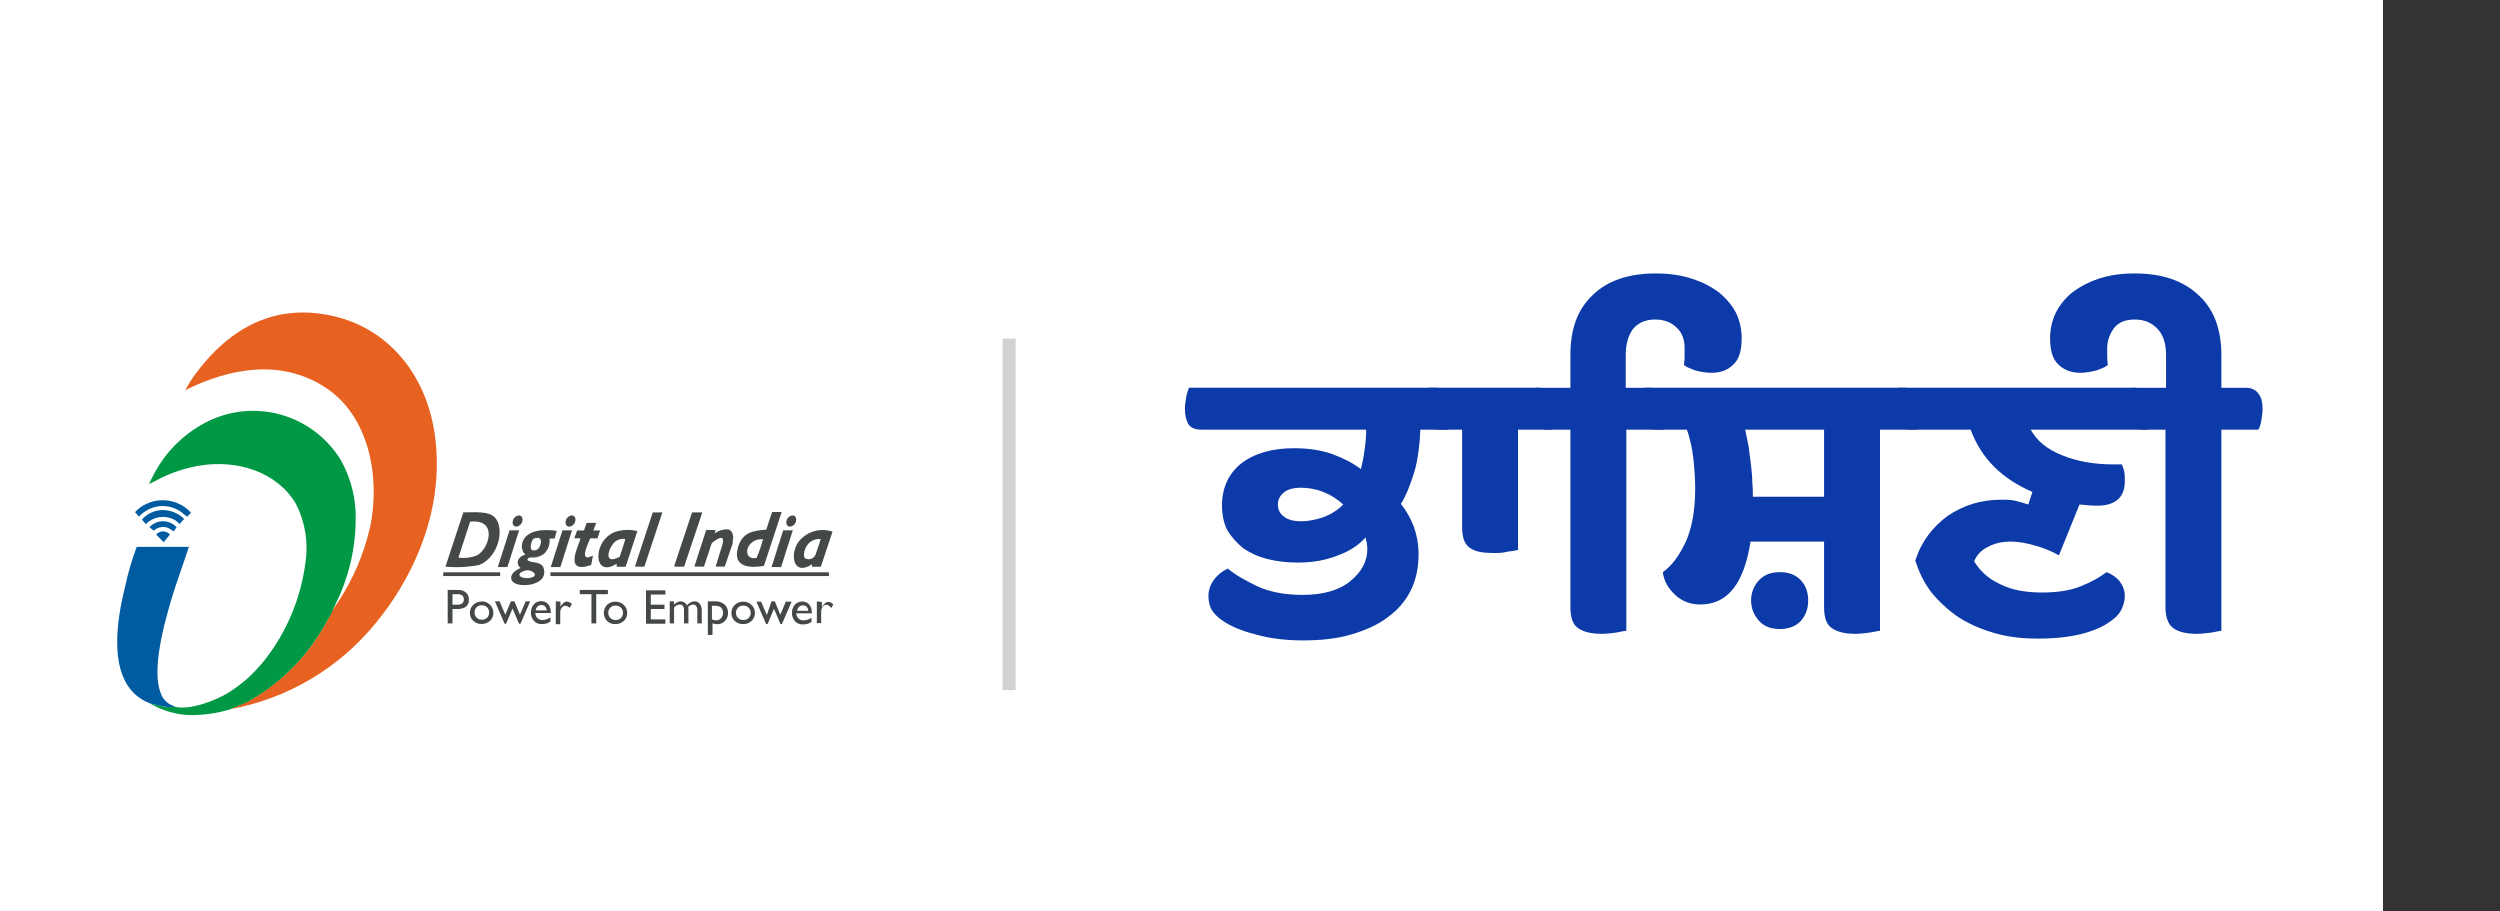 <svg width="192" height="70" viewBox="0 0 192 70" fill="none" xmlns="http://www.w3.org/2000/svg">
<rect x="0" y="0" width="192" height="70" fill="#333333" stroke="none"/>
<path d="M183 0H0V70H183V0Z" fill="white"/>
<path d="M183 0H0V70H183V0Z" fill="white"/>
<path d="M109.081 32.998C109.036 34.194 108.9 35.251 108.629 36.217C108.312 37.228 107.996 38.056 107.589 38.7C107.996 39.206 108.312 39.757 108.584 40.447C108.81 41.09 108.945 41.78 108.945 42.562C108.945 43.573 108.764 44.493 108.358 45.321C107.951 46.148 107.363 46.838 106.595 47.389C105.826 47.987 104.877 48.401 103.792 48.723C102.707 49.045 101.487 49.183 100.086 49.183C98.775 49.183 97.554 49.045 96.424 48.723C95.339 48.447 94.481 48.079 93.893 47.665C93.486 47.389 93.215 47.114 93.034 46.792C92.899 46.516 92.808 46.194 92.808 45.78C92.808 45.321 92.944 44.907 93.26 44.493C93.531 44.125 93.893 43.849 94.3 43.665C94.887 44.171 95.656 44.585 96.605 45.045C97.509 45.458 98.684 45.688 100.04 45.688C101.622 45.688 102.888 45.321 103.702 44.631C104.561 43.941 105.013 43.114 105.013 42.148C105.013 41.964 104.967 41.826 104.967 41.688C104.922 41.55 104.922 41.412 104.877 41.274C104.335 41.872 103.657 42.332 102.753 42.654C101.849 43.022 100.809 43.206 99.679 43.206C98.82 43.206 98.052 43.114 97.328 42.93C96.605 42.746 96.017 42.47 95.475 42.102C94.978 41.688 94.571 41.228 94.255 40.723C93.983 40.171 93.848 39.527 93.848 38.838C93.848 37.458 94.345 36.401 95.294 35.619C96.289 34.838 97.645 34.424 99.362 34.424C100.492 34.424 101.442 34.562 102.346 34.884C103.205 35.205 103.928 35.573 104.515 36.033C104.606 35.619 104.741 35.114 104.787 34.608C104.877 34.056 104.922 33.55 104.922 32.998H92.266C91.814 32.998 91.452 32.861 91.271 32.585C91.09 32.263 91 31.895 91 31.343C91 31.113 91.045 30.884 91.09 30.562C91.136 30.24 91.226 30.01 91.316 29.78H110.301C110.753 29.78 111.024 29.964 111.205 30.24C111.386 30.516 111.477 30.93 111.477 31.435C111.477 31.665 111.431 31.941 111.386 32.263C111.341 32.585 111.25 32.815 111.205 32.998H109.081ZM99.905 40.033C100.538 40.033 101.125 39.895 101.668 39.711C102.255 39.481 102.753 39.16 103.159 38.746C102.707 38.332 102.21 38.01 101.622 37.78C101.035 37.55 100.447 37.458 99.905 37.458C99.317 37.458 98.865 37.596 98.594 37.826C98.278 38.102 98.142 38.378 98.142 38.746C98.142 39.114 98.278 39.435 98.594 39.665C98.865 39.895 99.317 40.033 99.905 40.033Z" fill="#0D3AA9"/>
<path d="M116.584 32.998V42.24C116.358 42.286 116.087 42.332 115.726 42.378C115.409 42.47 115.048 42.47 114.686 42.47C113.917 42.47 113.33 42.378 112.923 42.102C112.471 41.826 112.29 41.274 112.29 40.447V32.998H110.618C110.12 32.998 109.804 32.861 109.623 32.585C109.442 32.309 109.352 31.895 109.352 31.389C109.352 31.159 109.397 30.884 109.442 30.562C109.488 30.24 109.578 30.01 109.668 29.78H118.212C118.664 29.78 118.98 29.964 119.206 30.24C119.387 30.516 119.477 30.884 119.477 31.435C119.477 31.665 119.432 31.941 119.387 32.263C119.342 32.585 119.251 32.815 119.206 32.998H116.584Z" fill="#0D3AA9"/>
<path d="M124.902 33V48.449C124.675 48.449 124.404 48.541 124.088 48.587C123.726 48.633 123.365 48.678 123.003 48.678C122.235 48.678 121.647 48.541 121.24 48.265C120.788 47.989 120.607 47.437 120.607 46.609V33H118.89C118.438 33 118.121 32.862 117.94 32.586C117.76 32.31 117.669 31.897 117.669 31.391C117.669 31.161 117.714 30.885 117.76 30.563C117.85 30.241 117.895 30.012 117.94 29.782H120.607V27.253C120.607 25.276 121.15 23.759 122.325 22.655C123.455 21.552 125.082 21 127.162 21C128.201 21 129.15 21.138 129.964 21.414C130.823 21.69 131.501 22.058 132.089 22.517C132.631 22.977 133.083 23.529 133.354 24.081C133.625 24.678 133.761 25.322 133.761 25.966C133.761 26.885 133.58 27.575 133.128 27.989C132.721 28.402 132.179 28.632 131.456 28.632C130.959 28.632 130.552 28.54 130.19 28.448C129.829 28.31 129.557 28.218 129.331 28.035C129.331 27.897 129.377 27.667 129.377 27.437C129.377 27.161 129.377 26.931 129.377 26.747C129.377 26.104 129.196 25.552 128.789 25.184C128.382 24.77 127.84 24.54 127.116 24.54C126.393 24.54 125.851 24.77 125.444 25.23C125.082 25.69 124.856 26.379 124.856 27.253V29.782H126.8C127.252 29.782 127.568 29.966 127.749 30.241C127.93 30.517 128.02 30.885 128.02 31.437C128.02 31.667 128.02 31.943 127.975 32.264C127.885 32.586 127.84 32.816 127.749 33H124.902Z" fill="#0D3AA9"/>
<path d="M144.384 32.998V48.447C144.203 48.447 143.932 48.539 143.57 48.585C143.208 48.631 142.847 48.677 142.485 48.677C141.717 48.677 141.129 48.539 140.722 48.263C140.27 47.987 140.089 47.435 140.089 46.608V41.596H134.439C133.942 44.815 132.676 46.424 130.597 46.424C129.828 46.424 129.196 46.194 128.653 45.688C128.111 45.182 127.794 44.631 127.704 43.941C128.427 43.435 129.015 42.608 129.512 41.504C129.964 40.447 130.19 39.114 130.19 37.504C130.19 36.861 130.145 36.125 130.055 35.251C129.964 34.424 129.783 33.642 129.557 32.998H127.252C126.8 32.998 126.484 32.861 126.303 32.585C126.077 32.263 125.986 31.895 125.986 31.343C125.986 31.113 126.032 30.884 126.077 30.562C126.122 30.24 126.212 30.01 126.303 29.78H146.282C146.734 29.78 147.05 29.964 147.231 30.24C147.412 30.516 147.502 30.884 147.502 31.435C147.502 31.665 147.502 31.941 147.412 32.263C147.367 32.585 147.322 32.815 147.231 32.998H144.384ZM140.089 38.148V32.998H134.032C134.123 33.412 134.213 33.872 134.303 34.332C134.349 34.838 134.439 35.297 134.484 35.757C134.53 36.217 134.575 36.631 134.575 37.044C134.62 37.458 134.62 37.826 134.62 38.148H140.089ZM134.484 46.102C134.484 45.504 134.71 44.953 135.117 44.539C135.524 44.125 136.021 43.941 136.699 43.941C137.332 43.941 137.874 44.125 138.281 44.539C138.688 44.953 138.869 45.504 138.869 46.102C138.869 46.746 138.688 47.252 138.281 47.711C137.874 48.125 137.332 48.309 136.699 48.309C136.021 48.309 135.524 48.125 135.117 47.711C134.71 47.252 134.484 46.746 134.484 46.102Z" fill="#0D3AA9"/>
<path d="M155.955 32.998C156.452 33.872 157.22 34.516 158.396 34.975C159.526 35.435 160.836 35.665 162.328 35.665H162.961C163.006 35.803 163.097 35.987 163.142 36.217C163.187 36.401 163.187 36.677 163.187 36.953C163.187 37.504 163.051 37.964 162.69 38.332C162.328 38.654 161.786 38.838 161.108 38.838C160.61 38.838 160.158 38.792 159.706 38.746L158.124 42.654C157.582 42.332 156.994 42.102 156.361 41.918C155.729 41.734 155.096 41.596 154.418 41.596C153.74 41.596 153.152 41.734 152.655 42.01C152.112 42.286 151.796 42.654 151.615 43.114C152.067 43.849 152.7 44.447 153.604 44.861C154.508 45.321 155.593 45.504 156.813 45.504C157.944 45.504 158.938 45.366 159.752 45.045C160.565 44.723 161.243 44.355 161.786 43.941C162.147 44.079 162.509 44.309 162.78 44.631C163.051 44.999 163.187 45.366 163.187 45.78C163.187 46.102 163.097 46.424 162.961 46.746C162.825 47.022 162.645 47.297 162.328 47.527C161.786 47.987 161.062 48.355 160.068 48.631C159.074 48.907 157.898 49.045 156.542 49.045C155.231 49.045 154.101 48.907 153.062 48.585C151.977 48.263 151.073 47.849 150.259 47.297C149.491 46.746 148.813 46.102 148.27 45.412C147.728 44.677 147.366 43.895 147.095 43.068C147.547 41.596 148.406 40.493 149.581 39.619C150.802 38.792 152.158 38.378 153.695 38.378C154.101 38.378 154.463 38.378 154.825 38.47C155.186 38.562 155.503 38.654 155.774 38.746L156.09 37.78C153.74 36.769 152.158 35.205 151.344 32.998H146.733C146.281 32.998 145.965 32.861 145.739 32.585C145.558 32.263 145.468 31.895 145.468 31.343C145.468 31.113 145.513 30.884 145.558 30.562C145.603 30.24 145.694 30.01 145.784 29.78H163.955C164.407 29.78 164.724 29.964 164.95 30.24C165.131 30.516 165.221 30.884 165.221 31.435C165.221 31.665 165.176 31.941 165.131 32.263C165.04 32.585 164.995 32.815 164.95 32.998H155.955Z" fill="#0D3AA9"/>
<path d="M168.703 48.678C167.934 48.678 167.347 48.541 166.94 48.265C166.533 47.989 166.307 47.437 166.307 46.609V33H164.634C164.182 33 163.866 32.862 163.685 32.586C163.504 32.31 163.414 31.897 163.414 31.391C163.414 31.161 163.414 30.885 163.504 30.563C163.55 30.241 163.595 30.012 163.685 29.782H166.352V27.253C166.352 26.379 166.126 25.69 165.674 25.23C165.222 24.77 164.68 24.54 163.956 24.54C163.188 24.54 162.691 24.77 162.329 25.23C162.013 25.69 161.832 26.195 161.832 26.747C161.832 26.931 161.832 27.161 161.832 27.437C161.832 27.667 161.877 27.897 161.877 28.035C161.651 28.218 161.38 28.31 161.018 28.448C160.611 28.54 160.205 28.632 159.753 28.632C159.075 28.632 158.487 28.402 158.08 27.989C157.628 27.575 157.447 26.885 157.447 25.966C157.447 25.322 157.583 24.678 157.854 24.081C158.125 23.529 158.532 22.977 159.075 22.517C159.662 22.058 160.34 21.69 161.154 21.414C161.967 21.138 162.872 21 163.956 21C166.036 21 167.663 21.552 168.838 22.655C170.013 23.713 170.601 25.276 170.601 27.253V29.782H172.5C172.952 29.782 173.268 29.966 173.449 30.241C173.675 30.517 173.765 30.885 173.765 31.437C173.765 31.667 173.72 31.943 173.675 32.264C173.63 32.586 173.539 32.816 173.449 33H170.601V48.449C170.42 48.449 170.149 48.541 169.787 48.587C169.426 48.633 169.064 48.678 168.703 48.678Z" fill="#0D3AA9"/>
<path fill-rule="evenodd" clip-rule="evenodd" d="M34.383 47.876V45.309H35.2C35.412 45.297 35.621 45.368 35.783 45.507C35.858 45.572 35.916 45.654 35.955 45.746C35.994 45.837 36.012 45.937 36.007 46.036C36.022 46.177 35.991 46.319 35.917 46.44C35.849 46.558 35.741 46.647 35.612 46.691C35.434 46.753 35.245 46.781 35.056 46.772H34.751V47.876H34.383ZM35.137 45.632H34.751V46.44H35.155C35.281 46.449 35.405 46.41 35.505 46.332C35.546 46.293 35.578 46.246 35.598 46.193C35.618 46.14 35.626 46.084 35.621 46.027C35.621 45.767 35.46 45.632 35.137 45.632ZM36.995 46.18C37.112 46.18 37.229 46.203 37.338 46.248C37.447 46.293 37.546 46.359 37.629 46.443C37.712 46.526 37.779 46.625 37.824 46.734C37.869 46.843 37.892 46.959 37.892 47.077C37.894 47.19 37.872 47.302 37.827 47.406C37.782 47.51 37.716 47.603 37.632 47.678C37.544 47.761 37.441 47.824 37.329 47.866C37.216 47.908 37.096 47.926 36.977 47.921C36.74 47.927 36.512 47.84 36.339 47.678C36.259 47.599 36.195 47.504 36.151 47.399C36.108 47.294 36.087 47.182 36.088 47.068C36.085 46.953 36.107 46.837 36.152 46.731C36.196 46.624 36.264 46.528 36.348 46.449C36.434 46.366 36.535 46.301 36.646 46.258C36.757 46.215 36.876 46.195 36.995 46.198V46.18ZM36.995 46.485C36.922 46.481 36.849 46.492 36.781 46.518C36.712 46.545 36.651 46.585 36.6 46.637C36.498 46.747 36.443 46.892 36.447 47.041C36.444 47.114 36.457 47.187 36.483 47.254C36.509 47.322 36.549 47.384 36.6 47.436C36.654 47.489 36.719 47.529 36.79 47.556C36.861 47.582 36.937 47.593 37.013 47.589C37.087 47.593 37.161 47.581 37.23 47.555C37.3 47.529 37.363 47.488 37.416 47.436C37.517 47.33 37.572 47.188 37.569 47.041C37.571 46.967 37.558 46.892 37.53 46.823C37.502 46.753 37.46 46.69 37.407 46.637C37.352 46.586 37.287 46.545 37.216 46.519C37.145 46.493 37.07 46.481 36.995 46.485ZM40.36 46.18H40.719L39.974 47.903H39.858L39.364 46.727L38.87 47.903H38.754L38.009 46.18H38.368L38.807 47.212L39.238 46.18H39.508L39.929 47.212L40.378 46.18H40.36ZM42.317 47.077H41.114C41.114 47.225 41.172 47.367 41.276 47.472C41.326 47.522 41.387 47.56 41.453 47.584C41.52 47.609 41.591 47.62 41.661 47.616C41.882 47.614 42.096 47.542 42.272 47.409V47.741C42.178 47.804 42.075 47.852 41.967 47.885C41.849 47.915 41.729 47.931 41.608 47.93C41.45 47.935 41.294 47.894 41.159 47.813C41.043 47.732 40.947 47.624 40.881 47.499C40.793 47.326 40.758 47.132 40.779 46.939C40.799 46.746 40.875 46.564 40.997 46.413C41.068 46.333 41.155 46.27 41.253 46.228C41.35 46.186 41.456 46.167 41.563 46.171C41.664 46.167 41.765 46.186 41.858 46.227C41.952 46.267 42.035 46.328 42.101 46.404C42.242 46.586 42.312 46.812 42.299 47.041L42.317 47.077ZM41.141 46.88H41.985C41.985 46.767 41.944 46.658 41.868 46.575C41.83 46.538 41.785 46.509 41.736 46.49C41.686 46.472 41.633 46.464 41.581 46.467C41.472 46.464 41.366 46.503 41.285 46.575C41.203 46.657 41.153 46.765 41.141 46.88ZM43.044 46.207V46.593C43.205 46.332 43.367 46.198 43.528 46.198C43.68 46.21 43.822 46.281 43.923 46.395L43.744 46.682C43.66 46.59 43.544 46.533 43.42 46.521C43.366 46.523 43.312 46.538 43.264 46.565C43.215 46.591 43.174 46.628 43.142 46.673C43.063 46.779 43.022 46.909 43.026 47.041V47.939H42.685V46.18L43.044 46.207ZM44.578 45.309H46.687V45.632H45.79V47.876H45.422V45.632H44.525V45.309H44.578ZM47.271 46.207C47.508 46.203 47.737 46.293 47.908 46.458C47.993 46.538 48.06 46.636 48.105 46.744C48.15 46.853 48.171 46.969 48.168 47.086C48.17 47.199 48.148 47.311 48.103 47.415C48.059 47.519 47.992 47.612 47.908 47.688C47.821 47.77 47.718 47.833 47.605 47.875C47.492 47.917 47.373 47.935 47.253 47.93C47.017 47.936 46.788 47.849 46.616 47.688C46.459 47.521 46.372 47.301 46.372 47.073C46.372 46.844 46.459 46.624 46.616 46.458C46.702 46.374 46.805 46.309 46.918 46.266C47.03 46.222 47.15 46.202 47.271 46.207ZM47.271 46.512C47.198 46.508 47.125 46.519 47.057 46.545C46.989 46.572 46.927 46.612 46.876 46.664C46.823 46.717 46.781 46.78 46.753 46.85C46.725 46.919 46.712 46.993 46.714 47.068C46.711 47.142 46.724 47.215 46.752 47.283C46.78 47.352 46.822 47.413 46.876 47.463C46.929 47.515 46.992 47.555 47.062 47.582C47.131 47.608 47.206 47.62 47.28 47.616C47.354 47.621 47.429 47.611 47.499 47.584C47.568 47.558 47.632 47.517 47.684 47.463C47.736 47.412 47.778 47.351 47.806 47.283C47.834 47.215 47.847 47.142 47.845 47.068C47.847 46.993 47.834 46.919 47.806 46.85C47.778 46.78 47.737 46.717 47.684 46.664C47.628 46.613 47.563 46.573 47.492 46.547C47.422 46.521 47.346 46.509 47.271 46.512ZM49.649 45.336H51.103V45.659H49.981V46.44H51.031V46.772H49.981V47.571H51.103V47.903H49.613V45.309L49.649 45.336ZM52.871 46.673V47.876H52.53V46.934C52.544 46.798 52.519 46.661 52.458 46.539C52.424 46.495 52.378 46.462 52.325 46.444C52.273 46.426 52.216 46.425 52.162 46.44C52.093 46.44 52.024 46.458 51.965 46.494C51.89 46.539 51.823 46.597 51.767 46.664V47.876H51.435V46.18H51.767V46.44C51.894 46.291 52.075 46.197 52.27 46.18C52.373 46.18 52.475 46.21 52.562 46.265C52.65 46.321 52.719 46.4 52.763 46.494C52.829 46.403 52.913 46.328 53.011 46.274C53.109 46.22 53.217 46.188 53.329 46.18C53.405 46.179 53.481 46.194 53.55 46.225C53.62 46.256 53.682 46.302 53.733 46.359C53.852 46.519 53.909 46.717 53.894 46.916V47.876H53.553V46.871C53.561 46.757 53.533 46.644 53.472 46.548C53.443 46.509 53.405 46.478 53.361 46.458C53.318 46.438 53.269 46.428 53.221 46.431C53.145 46.435 53.07 46.457 53.003 46.494C52.936 46.531 52.879 46.584 52.835 46.646L52.871 46.673ZM54.361 48.764V46.18H54.953C55.214 46.176 55.466 46.269 55.662 46.44C55.746 46.521 55.812 46.619 55.855 46.727C55.899 46.836 55.919 46.952 55.914 47.068C55.919 47.184 55.9 47.3 55.858 47.408C55.816 47.516 55.753 47.614 55.671 47.697C55.594 47.777 55.5 47.84 55.396 47.881C55.293 47.923 55.182 47.943 55.07 47.939C54.95 47.939 54.831 47.914 54.72 47.867V48.764H54.361ZM54.944 46.521H54.675V47.562C54.771 47.615 54.879 47.642 54.989 47.643C55.061 47.646 55.133 47.633 55.2 47.605C55.267 47.577 55.327 47.535 55.375 47.481C55.478 47.365 55.532 47.214 55.528 47.059C55.527 46.956 55.503 46.855 55.456 46.763C55.415 46.684 55.348 46.621 55.267 46.584C55.154 46.536 55.031 46.514 54.908 46.521H54.944ZM57.08 46.207C57.318 46.203 57.547 46.293 57.718 46.458C57.803 46.538 57.87 46.636 57.915 46.744C57.959 46.853 57.981 46.969 57.978 47.086C57.98 47.199 57.958 47.311 57.913 47.415C57.868 47.519 57.801 47.612 57.718 47.688C57.63 47.77 57.527 47.833 57.414 47.875C57.302 47.917 57.182 47.935 57.062 47.93C56.826 47.936 56.597 47.849 56.425 47.688C56.343 47.609 56.278 47.514 56.234 47.409C56.191 47.304 56.17 47.191 56.174 47.077C56.169 46.961 56.19 46.846 56.235 46.739C56.28 46.632 56.348 46.536 56.434 46.458C56.52 46.375 56.621 46.31 56.732 46.267C56.843 46.224 56.961 46.204 57.08 46.207ZM57.08 46.512C57.008 46.508 56.934 46.519 56.866 46.545C56.798 46.572 56.737 46.612 56.685 46.664C56.632 46.717 56.591 46.78 56.563 46.85C56.535 46.919 56.522 46.993 56.524 47.068C56.521 47.142 56.534 47.215 56.562 47.283C56.589 47.352 56.632 47.413 56.685 47.463C56.739 47.515 56.802 47.555 56.871 47.582C56.941 47.608 57.015 47.62 57.089 47.616C57.164 47.621 57.238 47.611 57.308 47.584C57.378 47.558 57.441 47.517 57.493 47.463C57.546 47.412 57.588 47.351 57.615 47.283C57.643 47.215 57.657 47.142 57.655 47.068C57.657 46.993 57.644 46.919 57.616 46.85C57.588 46.78 57.546 46.717 57.493 46.664C57.438 46.613 57.373 46.572 57.302 46.546C57.231 46.52 57.156 46.508 57.08 46.512ZM60.437 46.207H60.796L60.051 47.93H59.943L59.441 46.754L58.947 47.93H58.839L58.094 46.207H58.453L58.893 47.239L59.252 46.18H59.504L59.925 47.212L60.365 46.18L60.437 46.207ZM62.403 47.104H61.155C61.155 47.178 61.17 47.251 61.199 47.319C61.228 47.387 61.271 47.449 61.325 47.499C61.376 47.548 61.437 47.587 61.503 47.611C61.57 47.636 61.641 47.647 61.711 47.643C61.931 47.64 62.145 47.568 62.322 47.436V47.768C62.227 47.829 62.124 47.877 62.017 47.912C61.899 47.942 61.779 47.957 61.658 47.957C61.5 47.962 61.344 47.922 61.209 47.84C61.089 47.762 60.993 47.654 60.931 47.526C60.855 47.386 60.818 47.228 60.823 47.068C60.814 46.838 60.895 46.613 61.047 46.44C61.118 46.36 61.205 46.297 61.303 46.255C61.401 46.213 61.506 46.194 61.613 46.198C61.714 46.194 61.815 46.213 61.908 46.254C62.002 46.294 62.084 46.355 62.151 46.431C62.292 46.613 62.362 46.839 62.349 47.068L62.403 47.104ZM61.218 46.907H62.07C62.071 46.794 62.03 46.685 61.954 46.602C61.916 46.565 61.87 46.537 61.821 46.519C61.772 46.5 61.719 46.492 61.666 46.494C61.557 46.489 61.451 46.528 61.37 46.602C61.29 46.685 61.237 46.792 61.218 46.907ZM63.12 46.234V46.62C63.282 46.359 63.444 46.225 63.605 46.225C63.681 46.23 63.755 46.25 63.822 46.284C63.89 46.318 63.95 46.365 64 46.422L63.83 46.709C63.795 46.64 63.744 46.579 63.682 46.532C63.619 46.486 63.547 46.454 63.471 46.44C63.414 46.442 63.359 46.456 63.309 46.483C63.259 46.509 63.216 46.547 63.183 46.593C63.107 46.7 63.066 46.829 63.067 46.961V47.858H62.734V46.18L63.12 46.234Z" fill="#444847"/>
<path fill-rule="evenodd" clip-rule="evenodd" d="M25.507 46.978L24.807 48.235C23.416 50.609 21.41 52.562 19 53.889C18.758 53.997 18.578 54.087 18.336 54.185C18.096 54.265 17.862 54.361 17.636 54.473C22.072 53.676 26.071 51.305 28.899 47.795C31.349 44.834 33.871 40.032 33.512 34.602C33.225 29.388 30.227 25.439 25.839 24.335C21.154 23.15 17.618 25.232 15.069 28.643C14.755 29.059 14.476 29.5 14.234 29.962C17.689 28.239 21.809 27.476 25.282 29.962C28.316 32.161 29.222 36.586 28.432 40.445C27.963 42.518 27.121 44.489 25.946 46.261C25.857 46.422 25.552 46.817 25.507 46.943V46.978Z" fill="#E76120"/>
<path fill-rule="evenodd" clip-rule="evenodd" d="M13.417 54.239C13.094 54.464 11.838 54.069 11.506 54.015C12.378 54.532 13.358 54.839 14.369 54.912C15.473 54.95 16.577 54.807 17.636 54.49C17.862 54.379 18.096 54.282 18.336 54.203C18.578 54.105 18.758 54.015 19 53.907C21.412 52.575 23.419 50.615 24.807 48.235L25.507 47.005C25.587 46.754 25.776 46.422 25.884 46.162C26.924 43.977 27.41 41.57 27.302 39.152C27.218 37.827 26.841 36.536 26.198 35.374C25.2 33.715 23.627 32.482 21.778 31.907C19.93 31.333 17.935 31.459 16.173 32.26C14.304 33.128 12.774 34.589 11.82 36.415C11.676 36.666 11.56 36.962 11.434 37.178C11.725 37.049 12.01 36.905 12.287 36.747C13.243 36.269 14.265 35.937 15.32 35.76C18.21 35.284 21.262 36.218 22.733 38.704C23.436 40.088 23.69 41.656 23.46 43.191C23.11 45.928 22.028 48.52 20.328 50.694C19.93 51.185 19.499 51.647 19.036 52.076C18.568 52.491 18.067 52.867 17.537 53.198C16.541 53.817 14.539 54.571 13.417 54.275V54.239Z" fill="#009844"/>
<path fill-rule="evenodd" clip-rule="evenodd" d="M11.506 54.015C11.838 54.069 13.094 54.464 13.417 54.239C13.178 54.179 12.956 54.061 12.773 53.895C12.59 53.729 12.45 53.521 12.367 53.288C11.775 51.924 12.278 49.429 12.601 48.082C12.87 47.005 13.157 46.009 13.498 44.968L14.512 41.997H10.501C10.122 43.002 9.822 44.034 9.603 45.085C8.894 47.885 8.158 52.722 11.506 54.015Z" fill="#005BA1"/>
<path fill-rule="evenodd" clip-rule="evenodd" d="M10.375 39.341L10.671 39.673C10.886 39.447 11.138 39.259 11.416 39.117C11.752 38.95 12.122 38.864 12.498 38.864C12.873 38.864 13.243 38.95 13.579 39.117C13.723 39.193 13.861 39.28 13.992 39.377C14.111 39.486 14.237 39.588 14.369 39.682L14.665 39.377C14.418 39.091 14.111 38.861 13.767 38.704C13.371 38.513 12.937 38.415 12.498 38.415C12.058 38.415 11.624 38.513 11.227 38.704C10.883 38.861 10.577 39.09 10.33 39.377L10.375 39.341Z" fill="#005BA1"/>
<path fill-rule="evenodd" clip-rule="evenodd" d="M10.896 39.906L11.201 40.247C11.461 39.985 11.795 39.806 12.158 39.734C12.521 39.662 12.897 39.7 13.238 39.843C13.45 39.934 13.637 40.072 13.785 40.247L14.144 39.852C13.705 39.422 13.117 39.178 12.502 39.17C12.197 39.172 11.896 39.238 11.619 39.365C11.342 39.492 11.096 39.677 10.896 39.906Z" fill="#005BA1"/>
<path fill-rule="evenodd" clip-rule="evenodd" d="M11.479 40.49L11.802 40.75L11.892 40.687C12.066 40.551 12.281 40.476 12.502 40.472C12.96 40.472 13.049 40.66 13.346 40.804L13.561 40.49C13.429 40.345 13.268 40.229 13.089 40.15C12.91 40.071 12.716 40.03 12.52 40.03C12.324 40.03 12.13 40.071 11.951 40.15C11.772 40.229 11.611 40.345 11.479 40.49Z" fill="#005BA1"/>
<path fill-rule="evenodd" clip-rule="evenodd" d="M11.99 41.055L12.574 41.638L13.05 41.055C12.985 40.978 12.904 40.916 12.812 40.873C12.721 40.83 12.621 40.808 12.52 40.808C12.419 40.808 12.319 40.83 12.228 40.873C12.136 40.916 12.055 40.978 11.99 41.055Z" fill="#005BA1"/>
<path fill-rule="evenodd" clip-rule="evenodd" d="M36.142 40.059C38.26 39.861 37.569 42.15 36.636 42.653C36.182 42.83 35.691 42.889 35.209 42.823L36.106 40.059H36.142ZM34.185 43.514C35.063 43.6 35.949 43.557 36.815 43.389C38.332 42.751 38.763 40.561 38.009 39.745C37.515 39.215 36.312 39.359 35.585 39.35L34.212 43.514H34.185Z" fill="#444847"/>
<path fill-rule="evenodd" clip-rule="evenodd" d="M40.315 43.828C40.845 43.667 41.482 44.232 40.737 44.376C39.992 44.519 39.498 44.071 40.315 43.828ZM41.159 41.333C41.778 41.127 41.545 42.114 41.213 42.231C40.881 42.347 40.701 42.231 40.773 41.845C40.845 41.459 40.925 41.378 41.159 41.297V41.333ZM40.351 42.608C40.238 42.621 40.13 42.661 40.036 42.725C39.943 42.789 39.866 42.875 39.813 42.976C39.756 43.086 39.742 43.214 39.776 43.334C39.809 43.454 39.886 43.556 39.992 43.622C39.292 43.891 39.095 44.367 39.391 44.69C39.893 45.193 42.137 44.977 41.76 43.658C41.59 43.038 40.656 43.29 40.504 42.976C40.647 42.617 41.006 43.047 41.742 42.563C41.913 42.416 42.044 42.23 42.124 42.02C42.204 41.81 42.23 41.583 42.2 41.36H42.595L42.756 40.768C41.859 40.642 40.45 40.633 40.118 41.665C40.063 41.85 40.063 42.046 40.118 42.231C40.129 42.304 40.16 42.372 40.208 42.428L40.36 42.635L40.351 42.608Z" fill="#444847"/>
<path fill-rule="evenodd" clip-rule="evenodd" d="M58.103 42.85C56.964 43.092 57.206 41.342 58.597 41.405C58.471 41.899 58.306 42.382 58.103 42.85ZM58.848 40.678C57.798 40.75 56.964 40.903 56.658 42.114C56.291 43.559 57.556 43.649 58.669 43.46L60.033 39.323H59.297L58.848 40.678Z" fill="#444847"/>
<path fill-rule="evenodd" clip-rule="evenodd" d="M48.025 41.396C47.935 41.755 47.791 42.123 47.684 42.482C47.576 42.841 47.585 42.769 47.352 42.868C46.454 43.245 46.696 42.267 47.037 41.836C47.14 41.673 47.288 41.544 47.464 41.466C47.64 41.387 47.835 41.363 48.025 41.396ZM47.361 43.308C47.365 43.331 47.365 43.356 47.361 43.38C47.361 43.38 47.361 43.469 47.361 43.523H48.052L48.949 40.786C48.379 40.647 47.782 40.672 47.226 40.858C45.494 41.513 45.53 44.448 47.334 43.308H47.361Z" fill="#444847"/>
<path fill-rule="evenodd" clip-rule="evenodd" d="M63.022 41.396C62.95 41.737 62.779 42.141 62.672 42.482C62.655 42.571 62.617 42.656 62.561 42.727C62.505 42.799 62.433 42.857 62.351 42.895C62.269 42.934 62.178 42.952 62.087 42.949C61.996 42.946 61.907 42.921 61.828 42.877C61.577 42.599 61.891 41.324 63.022 41.396ZM62.358 43.308V43.523H63.04L63.937 40.831C63.452 40.665 62.926 40.663 62.44 40.825C61.953 40.987 61.533 41.304 61.245 41.728C60.634 42.787 61.038 44.223 62.34 43.344L62.358 43.308Z" fill="#444847"/>
<path fill-rule="evenodd" clip-rule="evenodd" d="M53.338 43.514H54.065L54.532 42.114C54.532 42.051 54.532 42.006 54.585 41.962C54.648 41.728 54.63 41.719 54.873 41.549C55.519 41.073 55.617 41.369 55.474 41.845L54.962 43.514H55.662L56.273 41.719C56.273 41.656 56.273 41.593 56.273 41.558C56.362 41.172 56.273 40.759 55.941 40.66C55.561 40.629 55.183 40.741 54.882 40.974L54.953 40.705H54.235L53.338 43.478V43.514Z" fill="#444847"/>
<path fill-rule="evenodd" clip-rule="evenodd" d="M44.821 40.741H44.327L44.103 41.342H44.587C44.507 41.782 43.178 44.169 45.404 43.389L45.539 42.67C45.405 42.737 45.263 42.785 45.117 42.814C44.623 42.769 45.233 41.62 45.323 41.351H45.889L46.086 40.741H45.566L45.79 40.157H45.054L44.847 40.741H44.821Z" fill="#444847"/>
<path fill-rule="evenodd" clip-rule="evenodd" d="M51.767 43.514L52.539 43.523L53.939 39.35H53.149L51.767 43.514Z" fill="#444847"/>
<path fill-rule="evenodd" clip-rule="evenodd" d="M48.761 43.514L49.488 43.523L50.87 39.35H50.134L48.761 43.514Z" fill="#444847"/>
<path fill-rule="evenodd" clip-rule="evenodd" d="M38.233 43.55H38.969L39.867 40.732H39.13L38.233 43.55ZM39.849 39.583C40.055 39.583 40.172 39.781 40.118 40.014C40.097 40.127 40.04 40.229 39.956 40.307C39.872 40.385 39.765 40.433 39.651 40.445C39.454 40.445 39.328 40.256 39.382 40.014C39.404 39.902 39.461 39.8 39.545 39.722C39.629 39.645 39.735 39.596 39.849 39.583Z" fill="#444847"/>
<path fill-rule="evenodd" clip-rule="evenodd" d="M42.299 43.55H43.035L43.932 40.732H43.196L42.299 43.55ZM43.914 39.583C44.112 39.583 44.237 39.781 44.183 40.014C44.163 40.127 44.106 40.229 44.022 40.307C43.938 40.385 43.831 40.433 43.717 40.445C43.51 40.445 43.394 40.256 43.447 40.014C43.469 39.902 43.527 39.8 43.611 39.722C43.694 39.645 43.801 39.596 43.914 39.583Z" fill="#444847"/>
<path fill-rule="evenodd" clip-rule="evenodd" d="M59.252 43.55H59.988L60.886 40.732H60.15L59.252 43.55ZM60.868 39.583C61.065 39.583 61.191 39.781 61.137 40.014C61.116 40.127 61.06 40.229 60.975 40.307C60.891 40.385 60.784 40.433 60.67 40.445C60.464 40.445 60.347 40.256 60.401 40.014C60.423 39.902 60.48 39.8 60.564 39.722C60.648 39.645 60.754 39.596 60.868 39.583Z" fill="#444847"/>
<path fill-rule="evenodd" clip-rule="evenodd" d="M63.659 43.954H42.272V44.241H63.659V43.954Z" fill="#444847"/>
<path fill-rule="evenodd" clip-rule="evenodd" d="M38.413 43.954H34.042V44.241H38.413V43.954Z" fill="#444847"/>
<path d="M78 26H77V53H78V26Z" fill="#D2D2D2"/>
</svg>
